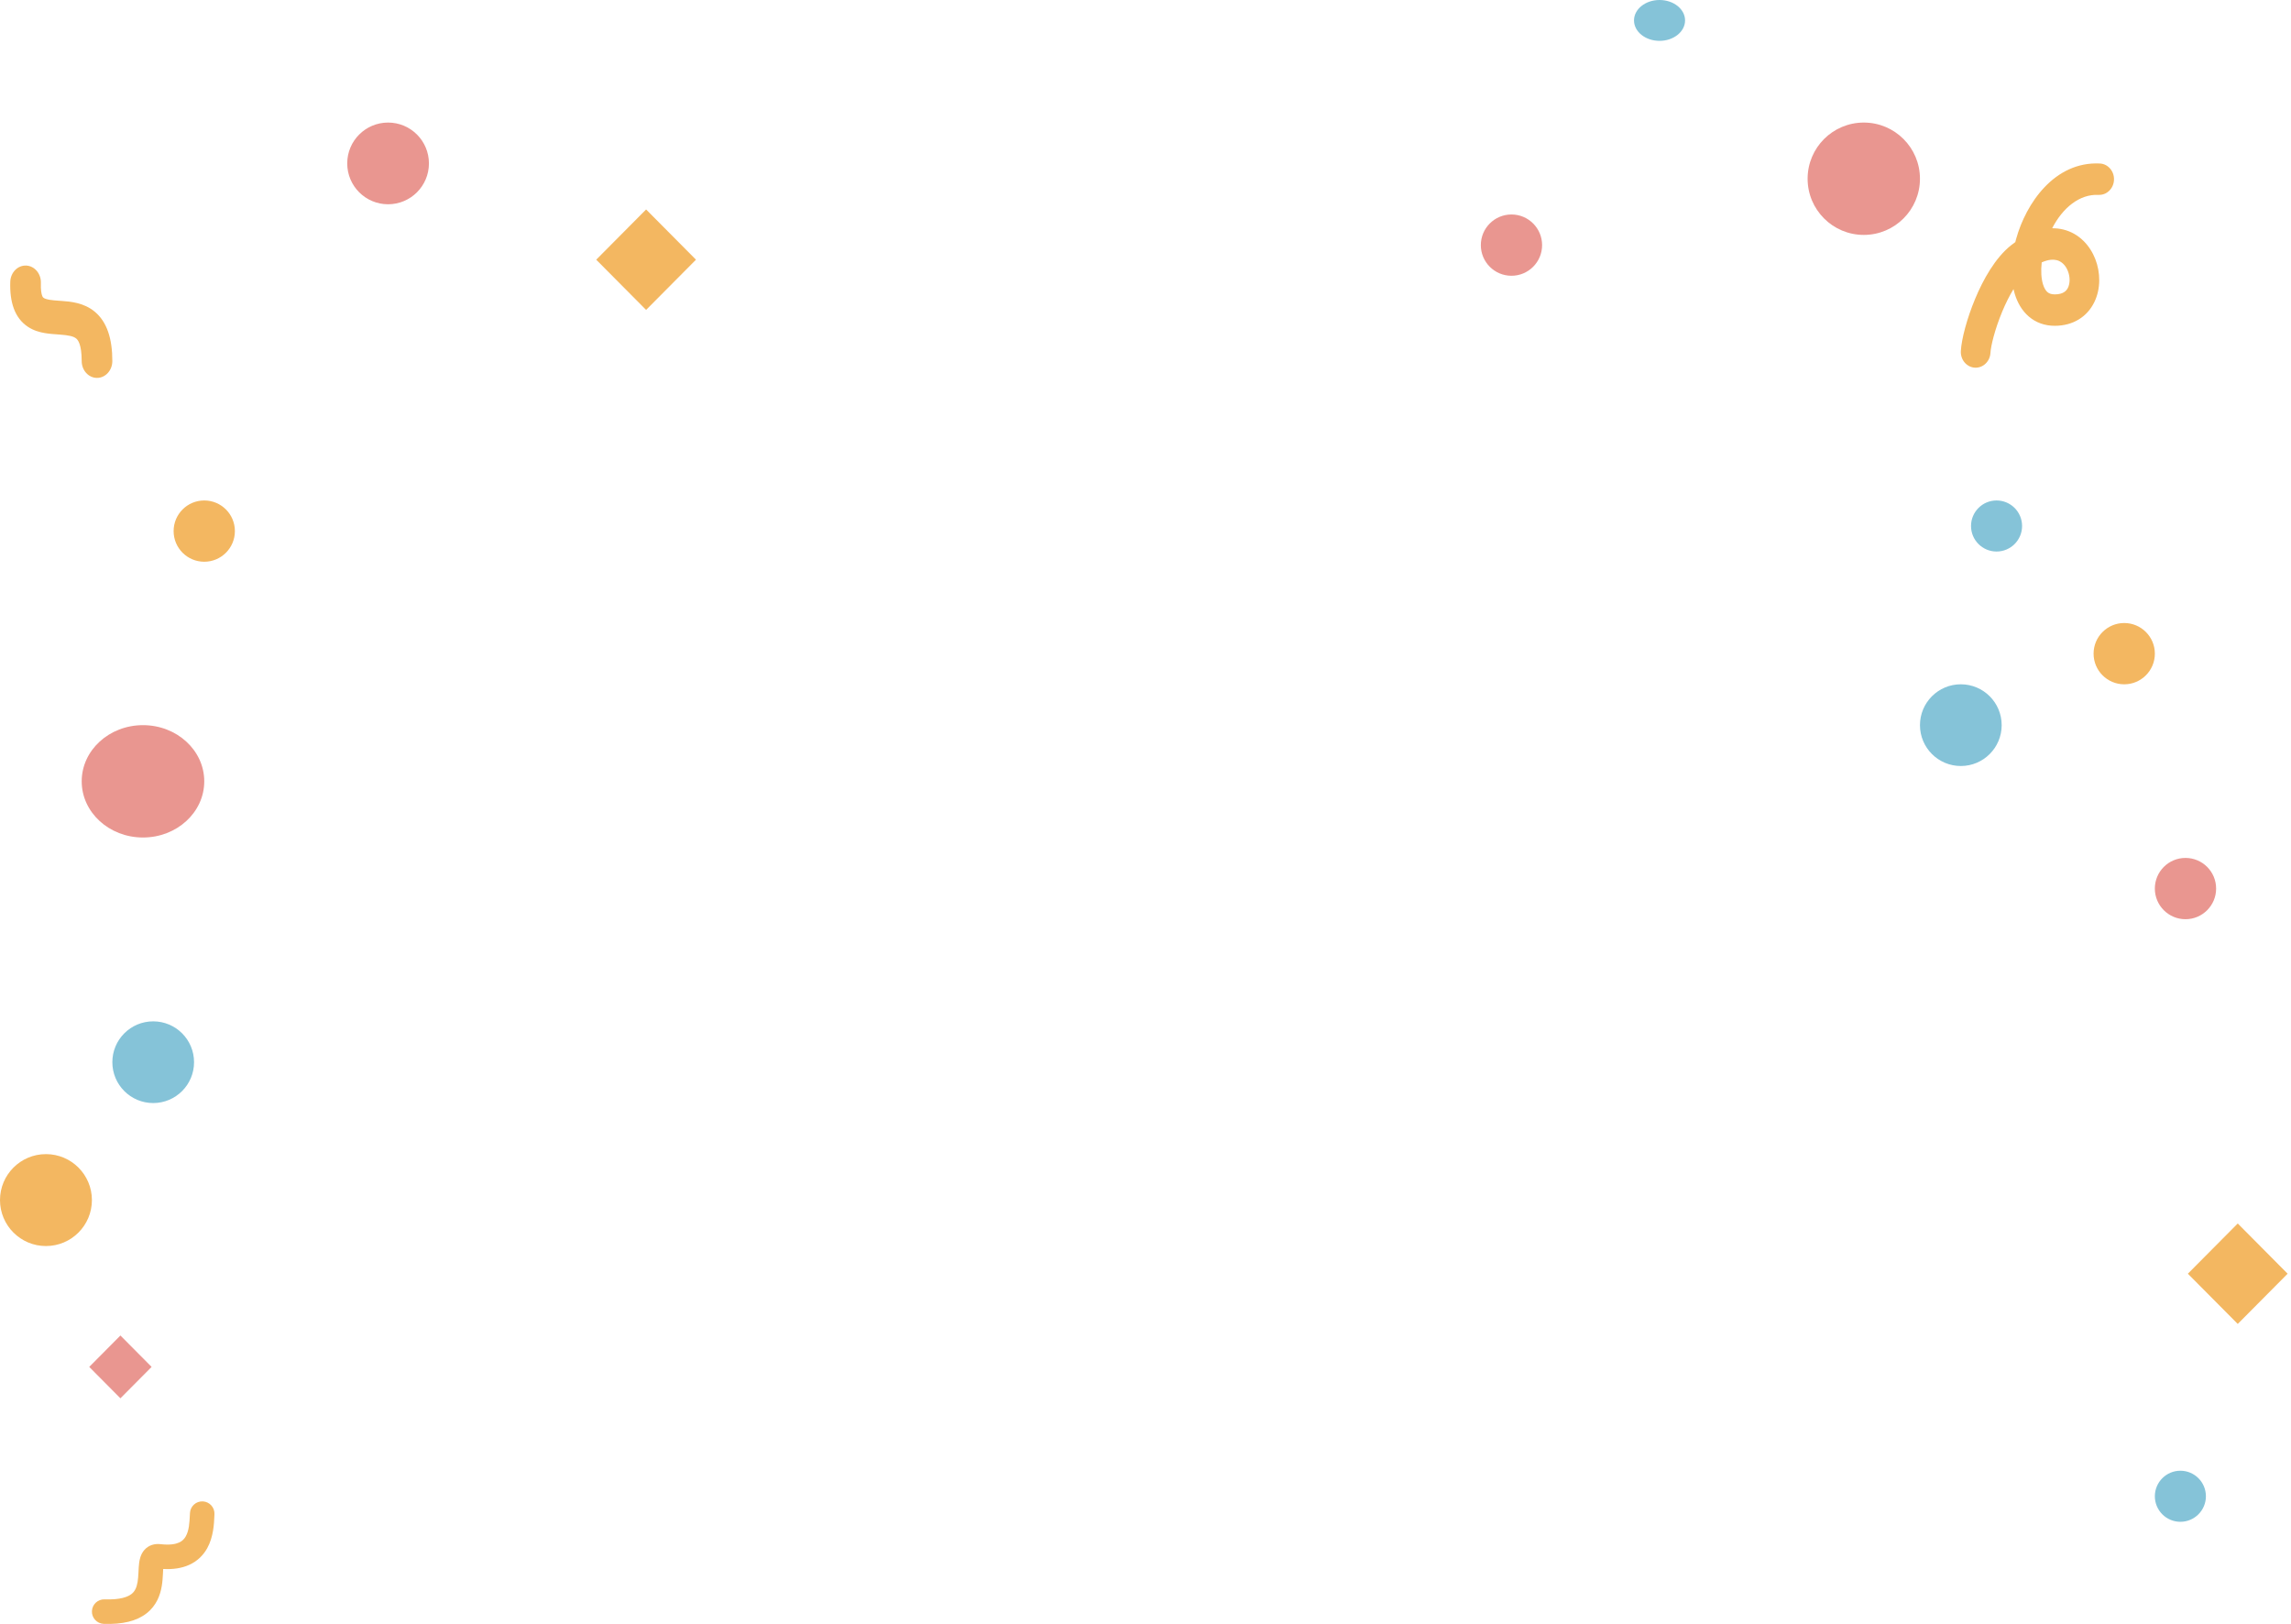 <svg width="285" height="202" viewBox="0 0 285 202" fill="none" xmlns="http://www.w3.org/2000/svg">
<circle cx="243.926" cy="90.201" r="5.082" fill="#85C3D8"/>
<circle cx="19.058" cy="132.126" r="5.082" fill="#85C3D8"/>
<circle cx="248.371" cy="65.428" r="3.176" fill="#85C3D8"/>
<circle cx="271.239" cy="186.119" r="3.176" fill="#85C3D8"/>
<ellipse cx="206.446" cy="2.541" rx="3.176" ry="2.541" fill="#85C3D8"/>
<path d="M48.277 25.409C51.084 25.409 53.359 23.134 53.359 20.327C53.359 17.52 51.084 15.245 48.277 15.245C45.471 15.245 43.195 17.52 43.195 20.327C43.195 23.134 45.471 25.409 48.277 25.409Z" fill="#E99690"/>
<path d="M17.787 104.176C21.997 104.176 25.409 101.048 25.409 97.189C25.409 93.329 21.997 90.201 17.787 90.201C13.577 90.201 10.164 93.329 10.164 97.189C10.164 101.048 13.577 104.176 17.787 104.176Z" fill="#E99690"/>
<path d="M231.855 29.22C235.714 29.22 238.842 26.092 238.842 22.233C238.842 18.373 235.714 15.245 231.855 15.245C227.996 15.245 224.867 18.373 224.867 22.233C224.867 26.092 227.996 29.22 231.855 29.22Z" fill="#E99690"/>
<path d="M271.874 114.34C273.979 114.34 275.685 112.633 275.685 110.528C275.685 108.423 273.979 106.717 271.874 106.717C269.769 106.717 268.062 108.423 268.062 110.528C268.062 112.633 269.769 114.34 271.874 114.34Z" fill="#E99690"/>
<path d="M188.026 34.302C190.131 34.302 191.837 32.596 191.837 30.491C191.837 28.386 190.131 26.679 188.026 26.679C185.921 26.679 184.215 28.386 184.215 30.491C184.215 32.596 185.921 34.302 188.026 34.302Z" fill="#E99690"/>
<path d="M18.86 170.028L14.98 166.122L11.101 170.028L14.98 173.934L18.86 170.028Z" fill="#E99690"/>
<path d="M284.58 158.436L278.375 152.188L272.17 158.436L278.375 164.683L284.58 158.436Z" fill="#F3B761"/>
<path d="M86.58 32.302L80.375 26.055L74.17 32.302L80.375 38.55L86.58 32.302Z" fill="#F3B761"/>
<path d="M264.253 85.12C266.358 85.12 268.064 83.413 268.064 81.308C268.064 79.204 266.358 77.497 264.253 77.497C262.148 77.497 260.441 79.204 260.441 81.308C260.441 83.413 262.148 85.12 264.253 85.12Z" fill="#F3B761"/>
<path d="M25.409 69.874C27.514 69.874 29.22 68.168 29.22 66.063C29.22 63.958 27.514 62.252 25.409 62.252C23.304 62.252 21.598 63.958 21.598 66.063C21.598 68.168 23.304 69.874 25.409 69.874Z" fill="#F3B761"/>
<path d="M5.717 154.994C8.874 154.994 11.434 152.434 11.434 149.277C11.434 146.119 8.874 143.56 5.717 143.56C2.56 143.56 0 146.119 0 149.277C0 152.434 2.56 154.994 5.717 154.994Z" fill="#F3B761"/>
<path fill-rule="evenodd" clip-rule="evenodd" d="M254.705 36.336C254.877 36.484 255.141 36.618 255.606 36.618C256.668 36.618 257.07 36.174 257.257 35.787C257.504 35.279 257.545 34.489 257.249 33.727C256.965 32.994 256.459 32.508 255.846 32.358C255.451 32.261 254.836 32.261 253.989 32.638C253.868 33.722 253.935 34.669 254.148 35.365C254.305 35.876 254.513 36.172 254.705 36.336ZM250.702 30.116C250.536 30.234 250.37 30.359 250.204 30.489C248.207 32.059 246.698 34.788 245.697 37.194C244.69 39.614 244.014 42.159 243.929 43.666C243.869 44.743 244.644 45.669 245.661 45.733C246.677 45.796 247.551 44.975 247.611 43.898C247.658 43.052 248.146 40.995 249.072 38.77C249.495 37.754 249.972 36.795 250.479 35.963C250.526 36.17 250.579 36.373 250.64 36.572C250.961 37.621 251.513 38.627 252.385 39.374C253.276 40.138 254.38 40.526 255.606 40.526C257.924 40.526 259.663 39.378 260.538 37.572C261.355 35.889 261.298 33.885 260.661 32.242C260.013 30.57 258.669 29.039 256.677 28.551C256.225 28.44 255.761 28.388 255.288 28.394C256.598 25.854 258.685 24.128 261.055 24.241C262.073 24.29 262.935 23.455 262.98 22.377C263.026 21.299 262.239 20.386 261.221 20.337C255.592 20.068 252.037 25.274 250.805 29.725C250.769 29.855 250.734 29.985 250.702 30.116Z" fill="#F3B761"/>
<path fill-rule="evenodd" clip-rule="evenodd" d="M11.791 38.774C13.317 40.049 13.974 42.137 13.974 44.91C13.974 46.068 13.121 47.006 12.068 47.006C11.016 47.006 10.162 46.068 10.162 44.91C10.162 42.792 9.672 42.269 9.486 42.114C9.151 41.834 8.594 41.702 7.388 41.613C7.316 41.608 7.242 41.603 7.164 41.598C6.688 41.564 6.113 41.524 5.572 41.431C4.93 41.322 4.167 41.116 3.454 40.638C1.809 39.535 1.19 37.558 1.278 35.047C1.318 33.891 2.203 32.989 3.255 33.033C4.307 33.078 5.127 34.051 5.086 35.208C5.056 36.083 5.157 36.551 5.242 36.779C5.31 36.961 5.373 37.015 5.438 37.058C5.544 37.13 5.751 37.219 6.156 37.289C6.514 37.35 6.894 37.377 7.382 37.412C7.465 37.418 7.552 37.424 7.641 37.43L7.669 37.432C8.723 37.51 10.425 37.634 11.791 38.774Z" fill="#F3B761"/>
<path fill-rule="evenodd" clip-rule="evenodd" d="M17.94 192.82C18.5 192.165 19.278 191.996 19.977 192.077C21.131 192.212 21.837 192.07 22.264 191.88C22.67 191.701 22.927 191.434 23.115 191.095C23.52 190.364 23.569 189.431 23.617 188.488C23.622 188.39 23.628 188.292 23.633 188.194C23.68 187.353 24.4 186.71 25.24 186.757C26.081 186.804 26.724 187.524 26.677 188.365C26.673 188.44 26.669 188.527 26.665 188.626C26.63 189.484 26.56 191.17 25.782 192.573C25.313 193.418 24.585 194.187 23.5 194.668C22.598 195.068 21.534 195.232 20.3 195.164C20.292 195.29 20.285 195.433 20.277 195.601C20.274 195.66 20.271 195.723 20.268 195.79C20.246 196.215 20.215 196.739 20.124 197.281C19.941 198.376 19.49 199.701 18.232 200.682C17 201.643 15.248 202.074 12.904 201.99C12.062 201.959 11.405 201.252 11.435 200.411C11.466 199.569 12.173 198.912 13.014 198.942C14.983 199.014 15.912 198.625 16.357 198.278C16.776 197.951 16.999 197.48 17.117 196.778C17.176 196.422 17.202 196.048 17.223 195.636C17.225 195.584 17.228 195.53 17.23 195.474C17.247 195.13 17.266 194.723 17.316 194.367C17.37 193.987 17.492 193.345 17.94 192.82Z" fill="#F3B761"/>
</svg>
